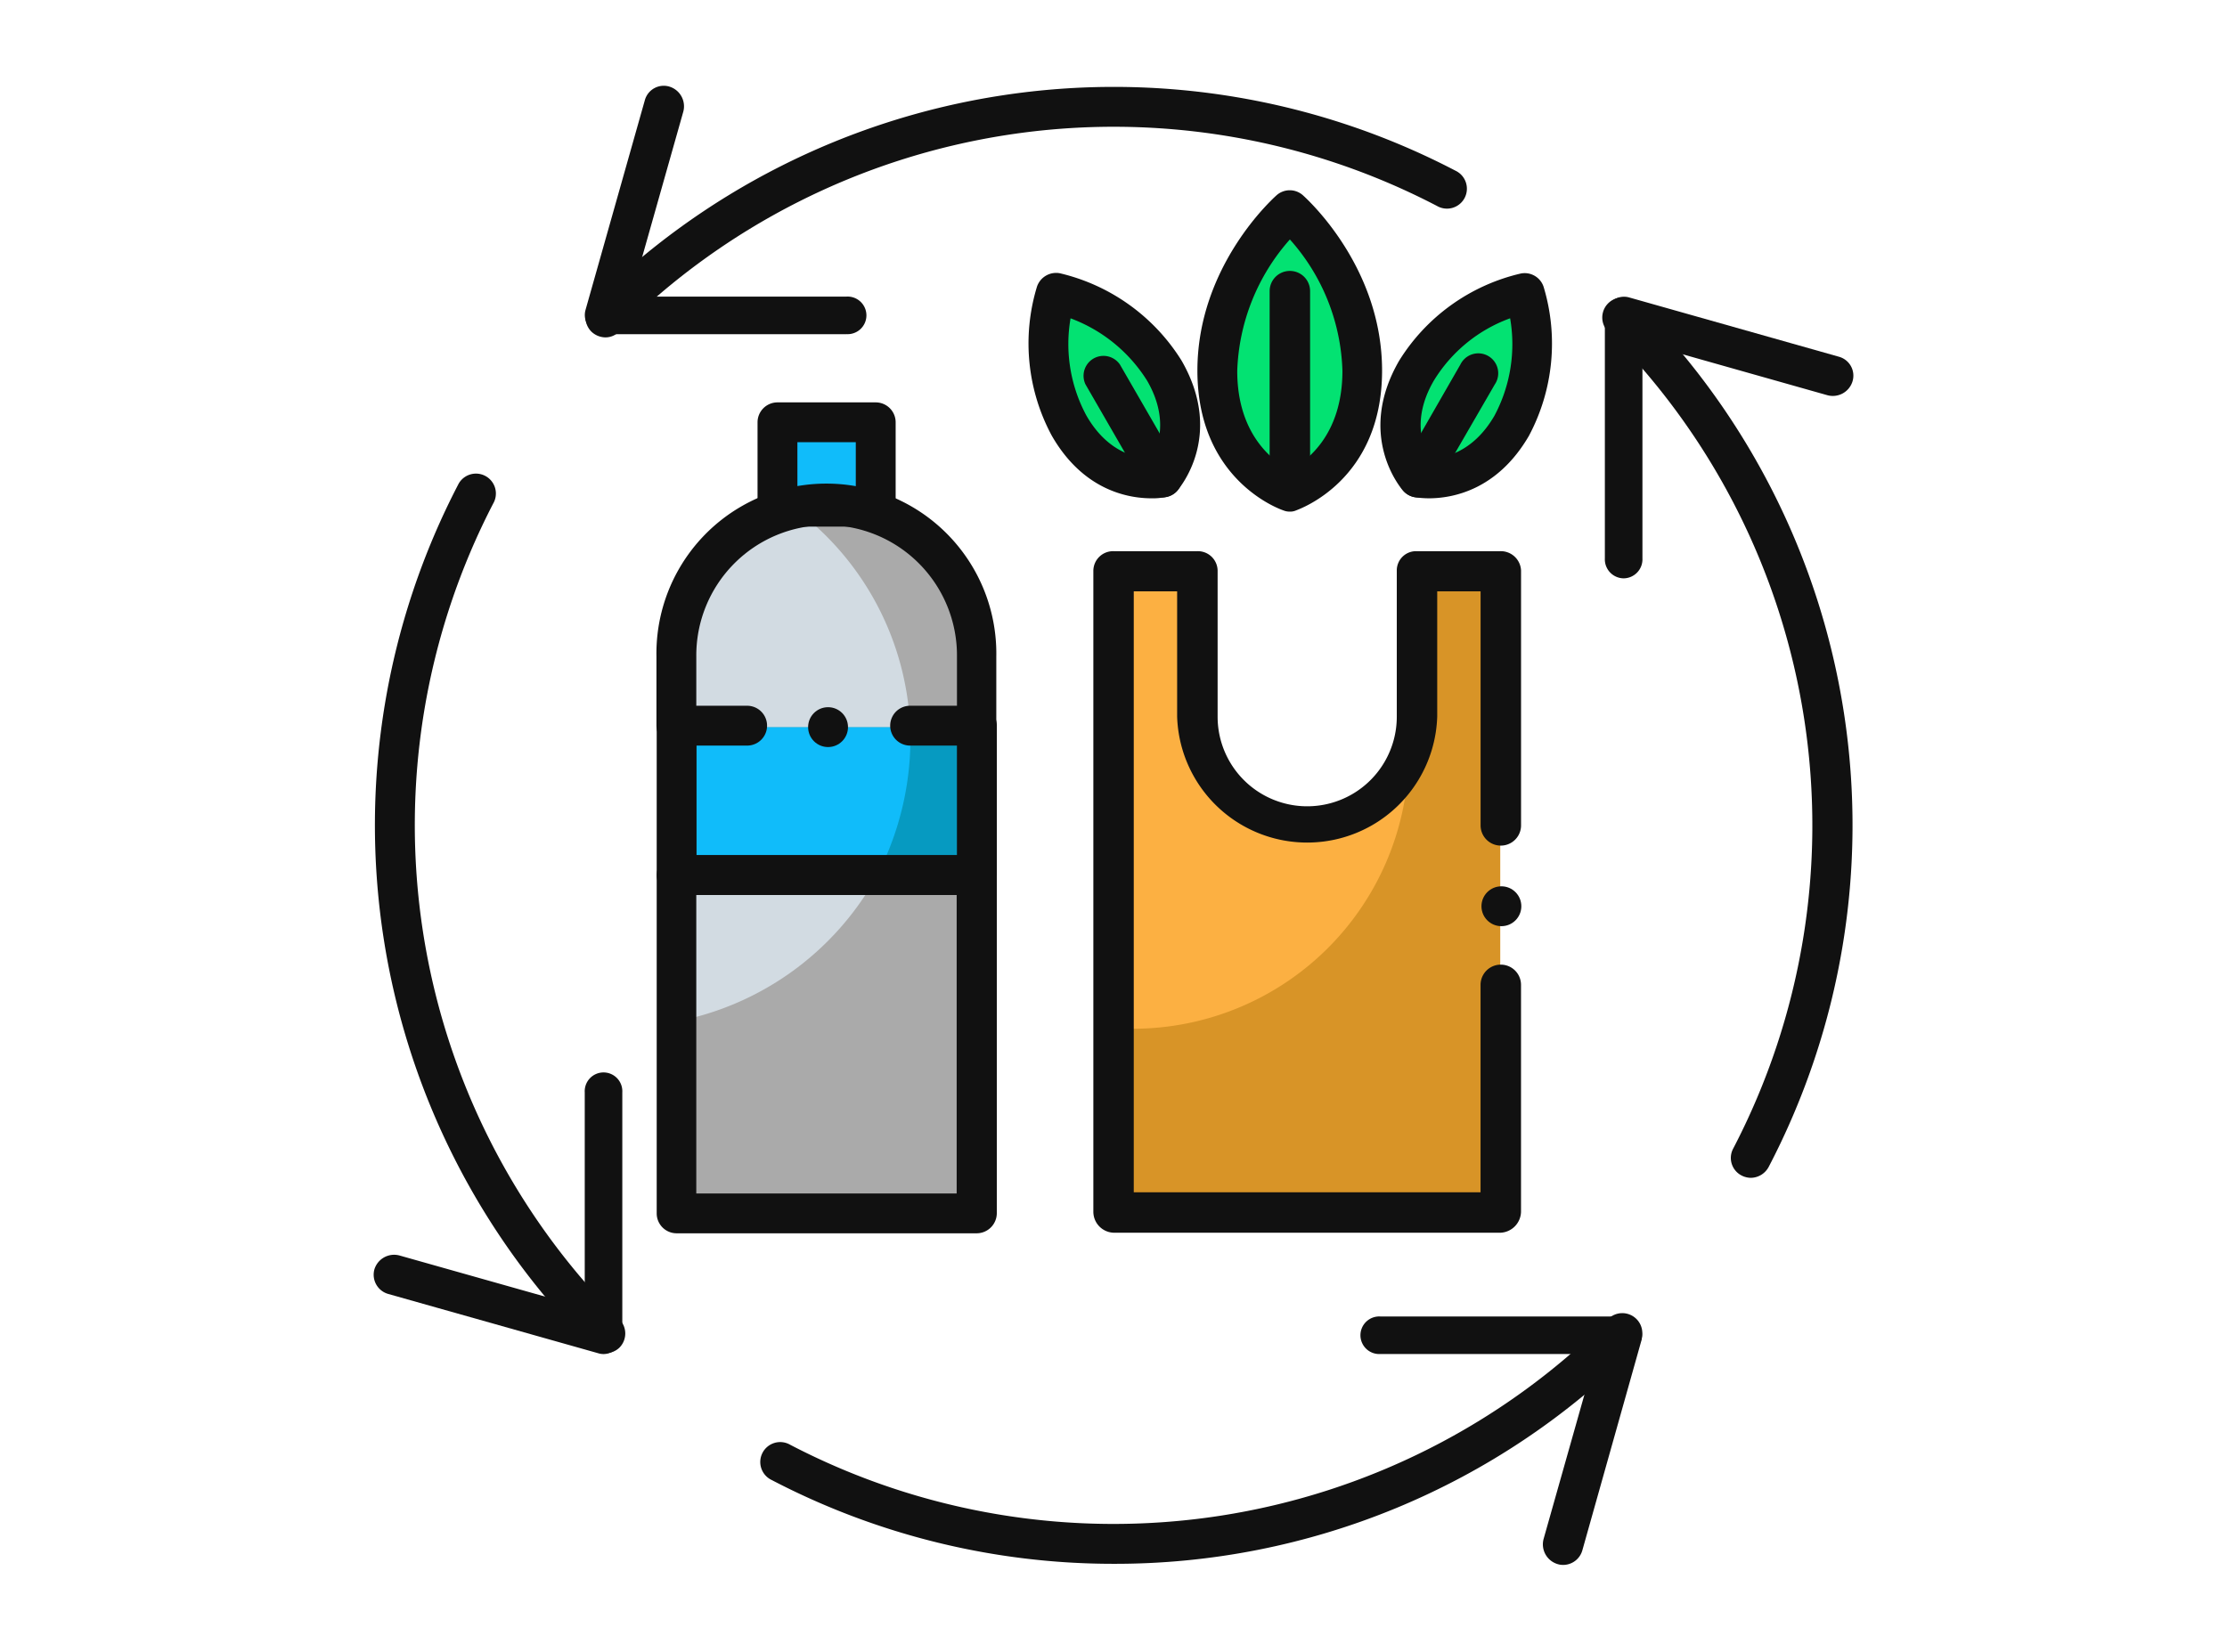 <svg id="Grupo_943458" data-name="Grupo 943458" xmlns="http://www.w3.org/2000/svg" width="190" height="141" viewBox="0 0 190 141">
  <rect id="Rectángulo_305880" data-name="Rectángulo 305880" width="190" height="141" fill="none"/>
  <g id="XMLID_1_" transform="translate(31.926 7.317)">
    <g id="XMLID_4028_" transform="translate(25.605 10.651)">
      <g id="Grupo_974425" data-name="Grupo 974425" transform="translate(31.918)">
        <path id="XMLID_2386_" d="M298.088,43.2S291.9,48.624,291.9,56.884s6.188,10.306,6.188,10.306,6.189-2.071,6.189-10.306S298.088,43.2,298.088,43.2Z" transform="translate(-277.49 -43.2)" fill="#03e272"/>
        <path id="XMLID_2246_" d="M234.082,71.7s-2,5.917,1.134,11.317c3.131,5.424,7.964,4.413,7.964,4.413s3.279-3.7.148-9.1S234.082,71.7,234.082,71.7Z" transform="translate(-233.455 -64.673)" fill="#03e272"/>
        <path id="XMLID_2244_" d="M365.807,71.7s2,5.917-1.134,11.317c-3.131,5.424-7.964,4.413-7.964,4.413s-3.279-3.7-.148-9.1S365.807,71.7,365.807,71.7Z" transform="translate(-325.188 -64.673)" fill="#03e272"/>
      </g>
      <path id="XMLID_2207_" d="M104.8,273.2h25.617v28.847H104.8Z" transform="translate(-104.603 -216.493)" fill="#aaa"/>
      <path id="XMLID_2205_" d="M104.8,221.5h25.617v12.747H104.8Z" transform="translate(-104.603 -177.539)" fill="#069ac1"/>
      <path id="XMLID_2178_" d="M139.7,116.5h8.383v7.2H139.7Z" transform="translate(-130.898 -98.428)" fill="#10bcfa"/>
      <path id="XMLID_2176_" d="M130.392,164.313H104.8V154.9a9.3,9.3,0,0,1,9.3-9.3h7.027a9.3,9.3,0,0,1,9.3,9.3v9.418Z" transform="translate(-104.603 -120.353)" fill="#aaa"/>
      <path id="XMLID_2175_" d="M281.839,167.7v12.476a9.345,9.345,0,0,1-18.689,0V167.7H256v54.735h32.989V167.7Z" transform="translate(-218.524 -137.004)" fill="#d89427"/>
      <path id="XMLID_2495_" d="M104,286.328A24.92,24.92,0,0,0,121.209,274H104Z" transform="translate(-104 -217.095)" fill="#d2dbe2"/>
      <path id="XMLID_2496_" d="M104,234.821h17.209a25.365,25.365,0,0,0,2.934-11.711c0-.37,0-.863-.025-1.109H104Z" transform="translate(-104 -177.916)" fill="#10bcfa"/>
      <path id="XMLID_2497_" d="M114.429,146.9A12.836,12.836,0,0,0,104,159.4v6.016h20.119A24.53,24.53,0,0,0,114.429,146.9Z" transform="translate(-104 -121.332)" fill="#d2dbe2"/>
      <path id="XMLID_2584_" d="M256,168v38.98c.542.049,1.085.074,1.652.074A23.521,23.521,0,0,0,281.173,183.9a9.345,9.345,0,0,1-18-3.476V168Z" transform="translate(-218.524 -137.23)" fill="#fcb042"/>
    </g>
    <g id="XMLID_3721_" transform="translate(-0.049)">
      <g id="XMLID_797_" transform="translate(70.28 8.919)">
        <path id="XMLID_2451_" d="M292.89,63.6a1.405,1.405,0,0,1-.542-.1c-.3-.1-7.347-2.564-7.347-11.933,0-8.925,6.484-14.719,6.756-14.966a1.692,1.692,0,0,1,2.244,0c.271.247,6.756,6.041,6.756,14.966,0,9.369-7.051,11.81-7.347,11.933A1.213,1.213,0,0,1,292.89,63.6Zm0-23.225A17.769,17.769,0,0,0,288.4,51.591c0,5.547,3.181,7.766,4.487,8.457,1.307-.666,4.487-2.885,4.487-8.457A17.573,17.573,0,0,0,292.89,40.373Z" transform="translate(-285 -36.175)" fill="#111"/>
      </g>
      <g id="XMLID_796_" transform="translate(55.866 15.974)">
        <path id="XMLID_2448_" d="M237.033,84.024c-1.972,0-5.819-.666-8.506-5.35a16.614,16.614,0,0,1-1.257-12.722,1.726,1.726,0,0,1,1.948-1.134,16.755,16.755,0,0,1,10.38,7.446c3.7,6.41-.2,10.9-.345,11.095a1.724,1.724,0,0,1-.937.542A5.362,5.362,0,0,1,237.033,84.024Zm-6.9-15.36a12.86,12.86,0,0,0,1.356,8.309c1.874,3.255,4.413,3.649,5.547,3.649.567-.986,1.5-3.4-.37-6.632A13.07,13.07,0,0,0,230.129,68.663Z" transform="translate(-226.539 -64.79)" fill="#111"/>
      </g>
      <g id="XMLID_795_" transform="translate(60.509 22.947)">
        <path id="XMLID_2447_" d="M252.158,105.257a1.7,1.7,0,0,1-1.479-.838l-5.079-8.8a1.7,1.7,0,0,1,2.934-1.7l5.079,8.8a1.685,1.685,0,0,1-1.455,2.54Z" transform="translate(-245.37 -93.07)" fill="#111"/>
      </g>
      <g id="XMLID_793_" transform="translate(85.895 15.992)">
        <path id="XMLID_2432_" d="M352.467,84.077a8.614,8.614,0,0,1-1.257-.1,1.724,1.724,0,0,1-.937-.542c-.173-.2-4.043-4.685-.345-11.095a16.642,16.642,0,0,1,10.38-7.446,1.7,1.7,0,0,1,1.948,1.134A16.742,16.742,0,0,1,361,78.751C358.286,83.411,354.44,84.077,352.467,84.077Zm6.928-15.36a12.705,12.705,0,0,0-6.509,5.326c-1.874,3.23-.962,5.621-.37,6.632,1.134,0,3.674-.419,5.547-3.649A12.964,12.964,0,0,0,359.4,68.717Z" transform="translate(-348.333 -64.861)" fill="#111"/>
      </g>
      <g id="XMLID_792_" transform="translate(87.433 22.947)">
        <path id="XMLID_2431_" d="M356.254,105.257a1.64,1.64,0,0,1-.838-.222,1.693,1.693,0,0,1-.616-2.318l5.054-8.8a1.7,1.7,0,1,1,2.934,1.7l-5.079,8.777A1.639,1.639,0,0,1,356.254,105.257Z" transform="translate(-354.57 -93.07)" fill="#111"/>
      </g>
      <g id="XMLID_791_" transform="translate(76.444 15.829)">
        <path id="XMLID_2430_" d="M311.726,84.615a1.726,1.726,0,0,1-1.726-1.7V65.9a1.726,1.726,0,0,1,3.452,0V82.913A1.71,1.71,0,0,1,311.726,84.615Z" transform="translate(-310 -64.2)" fill="#111"/>
      </g>
      <g id="XMLID_747_" transform="translate(18.078 0.099)">
        <path id="XMLID_2395_" d="M74.982,21.776a1.761,1.761,0,0,1-1.208-.493,1.711,1.711,0,0,1,0-2.416A63.01,63.01,0,0,1,147.494,7.55a1.7,1.7,0,1,1-1.578,3.008,59.669,59.669,0,0,0-69.75,10.7A1.629,1.629,0,0,1,74.982,21.776Z" transform="translate(-73.275 -0.4)" fill="#111"/>
      </g>
      <g id="XMLID_746_" transform="translate(18.017 0.002)">
        <path id="XMLID_2394_" d="M95.358,21.209H74.722a1.6,1.6,0,0,1-1.356-.641,1.628,1.628,0,0,1-.271-1.455L78.149,1.239A1.673,1.673,0,0,1,80.245.08a1.759,1.759,0,0,1,1.183,2.145L76.965,18H95.358a1.605,1.605,0,1,1,0,3.205Z" transform="translate(-73.027 -0.008)" fill="#111"/>
      </g>
      <g id="XMLID_745_" transform="translate(0.111 33.036)">
        <path id="XMLID_2393_" d="M20.075,209.117a1.761,1.761,0,0,1-1.208-.493A63.01,63.01,0,0,1,7.55,134.9a1.7,1.7,0,0,1,3.008,1.578,59.669,59.669,0,0,0,10.7,69.75,1.711,1.711,0,0,1,0,2.416,1.678,1.678,0,0,1-1.183.468Z" transform="translate(-0.4 -133.99)" fill="#111"/>
      </g>
      <g id="XMLID_744_" transform="translate(0 84.198)">
        <path id="XMLID_2392_" d="M19.564,365.539a1.546,1.546,0,0,1-.468-.074L1.2,360.411a1.706,1.706,0,0,1-1.183-2.1,1.759,1.759,0,0,1,2.145-1.183l15.8,4.463V343.2a1.605,1.605,0,1,1,3.205,0v20.637a1.6,1.6,0,0,1-.641,1.356A1.532,1.532,0,0,1,19.564,365.539Z" transform="translate(0.049 -341.5)" fill="#111"/>
      </g>
      <g id="XMLID_743_" transform="translate(33.048 104.779)">
        <path id="XMLID_2391_" d="M164.072,446.333a62.977,62.977,0,0,1-29.167-7.15,1.7,1.7,0,1,1,1.578-3.008,59.669,59.669,0,0,0,69.75-10.7,1.709,1.709,0,1,1,2.416,2.416,62.747,62.747,0,0,1-44.577,18.442Z" transform="translate(-133.99 -424.975)" fill="#111"/>
      </g>
      <g id="XMLID_742_" transform="translate(84.186 105.032)">
        <path id="XMLID_2390_" d="M358.683,447.2a1.548,1.548,0,0,1-.468-.074,1.759,1.759,0,0,1-1.183-2.145l4.463-15.779H343.1a1.605,1.605,0,1,1,0-3.205h20.637a1.6,1.6,0,0,1,1.356.641,1.628,1.628,0,0,1,.271,1.455l-5.03,17.875A1.708,1.708,0,0,1,358.683,447.2Z" transform="translate(-341.4 -426)" fill="#111"/>
      </g>
      <g id="XMLID_741_" transform="translate(104.791 18.042)">
        <path id="XMLID_2389_" d="M437.679,148.331a1.78,1.78,0,0,1-.789-.2,1.685,1.685,0,0,1-.715-2.293,59.669,59.669,0,0,0-10.7-69.75,1.709,1.709,0,0,1,2.416-2.416,63.01,63.01,0,0,1,11.317,73.72A1.749,1.749,0,0,1,437.679,148.331Z" transform="translate(-424.975 -73.175)" fill="#111"/>
      </g>
      <g id="XMLID_740_" transform="translate(105.044 18.005)">
        <path id="XMLID_2388_" d="M427.6,97.06a1.623,1.623,0,0,1-1.6-1.7V74.722a1.6,1.6,0,0,1,.641-1.356,1.628,1.628,0,0,1,1.455-.271l17.875,5.054a1.673,1.673,0,0,1,1.159,2.1,1.759,1.759,0,0,1-2.145,1.183l-15.779-4.463V95.358A1.623,1.623,0,0,1,427.6,97.06Z" transform="translate(-426 -73.027)" fill="#111"/>
      </g>
      <g id="XMLID_766_" transform="translate(24.15 65.682)">
        <path id="XMLID_2384_" d="M125.218,298.649H99.6a1.7,1.7,0,0,1-1.7-1.7V268.1a1.7,1.7,0,0,1,1.7-1.7h25.617a1.7,1.7,0,0,1,1.7,1.7v28.847A1.721,1.721,0,0,1,125.218,298.649Zm-23.94-3.4h22.215V269.778H101.278Z" transform="translate(-97.9 -266.4)" fill="#111"/>
      </g>
      <g id="XMLID_1628_" transform="translate(0.012)">
        <path id="XMLID_3097_" fill="none" stroke="#111" stroke-linecap="round" stroke-linejoin="round" stroke-miterlimit="10" stroke-width="10"/>
      </g>
      <g id="XMLID_767_" transform="translate(24.15 52.911)">
        <path id="XMLID_2383_" d="M125.218,230.749H99.6a1.7,1.7,0,0,1-1.7-1.7V216.3a1.7,1.7,0,0,1,1.7-1.7h6.016a1.7,1.7,0,1,1,0,3.4H101.3v9.344h22.215V218h-3.994a1.7,1.7,0,0,1,0-3.4h5.7a1.7,1.7,0,0,1,1.7,1.7v12.747A1.721,1.721,0,0,1,125.218,230.749Z" transform="translate(-97.9 -214.6)" fill="#111"/>
      </g>
      <g id="XMLID_770_" transform="translate(32.754 27.022)">
        <path id="XMLID_2380_" d="M142.884,120.2H134.5a1.7,1.7,0,0,1-1.7-1.7v-7.2a1.7,1.7,0,0,1,1.7-1.7h8.383a1.7,1.7,0,0,1,1.7,1.7v7.2A1.7,1.7,0,0,1,142.884,120.2Zm-6.682-3.4h4.98V113H136.2Z" transform="translate(-132.8 -109.6)" fill="#111"/>
      </g>
      <g id="XMLID_1626_" transform="translate(24.125 34.222)">
        <path id="XMLID_2379_" d="M125.143,160.891a1.7,1.7,0,0,1-1.7-1.7V153.3a11.12,11.12,0,1,0-22.239,0v5.893a1.7,1.7,0,0,1-3.4,0V153.3a14.5,14.5,0,1,1,28.995,0v5.893a1.648,1.648,0,0,1-1.652,1.7Z" transform="translate(-97.8 -138.8)" fill="#111"/>
      </g>
      <g id="XMLID_1721_" transform="translate(61.404 39.72)">
        <path id="XMLID_2378_" d="M283.715,219.262H250.726A1.791,1.791,0,0,1,249,217.487V162.752a1.684,1.684,0,0,1,1.726-1.652h7.15a1.685,1.685,0,0,1,1.726,1.652v12.476a7.643,7.643,0,0,0,15.286,0V162.752a1.642,1.642,0,0,1,1.677-1.652h7.15a1.728,1.728,0,0,1,1.775,1.652V184.5a1.726,1.726,0,0,1-3.452,0V164.527h-3.7V175.2a11.1,11.1,0,0,1-22.19,0V164.527h-3.7V215.81h29.587v-17.7a1.726,1.726,0,0,1,3.452,0v19.379a1.834,1.834,0,0,1-1.775,1.775Z" transform="translate(-249 -161.1)" fill="#111"/>
      </g>
      <g id="XMLID_775_" transform="translate(0.012)">
        <path id="XMLID_3085_" fill="none" stroke="#111" stroke-linecap="round" stroke-linejoin="round" stroke-miterlimit="10" stroke-width="10"/>
      </g>
      <g id="XMLID_769_" transform="translate(37.069 53.034)">
        <circle id="XMLID_3083_" cx="1.701" cy="1.701" r="1.701" fill="#111"/>
      </g>
      <g id="XMLID_1723_" transform="translate(94.516 68.32)">
        <circle id="XMLID_3081_" cx="1.701" cy="1.701" r="1.701" fill="#111"/>
      </g>
    </g>
  </g>
</svg>
